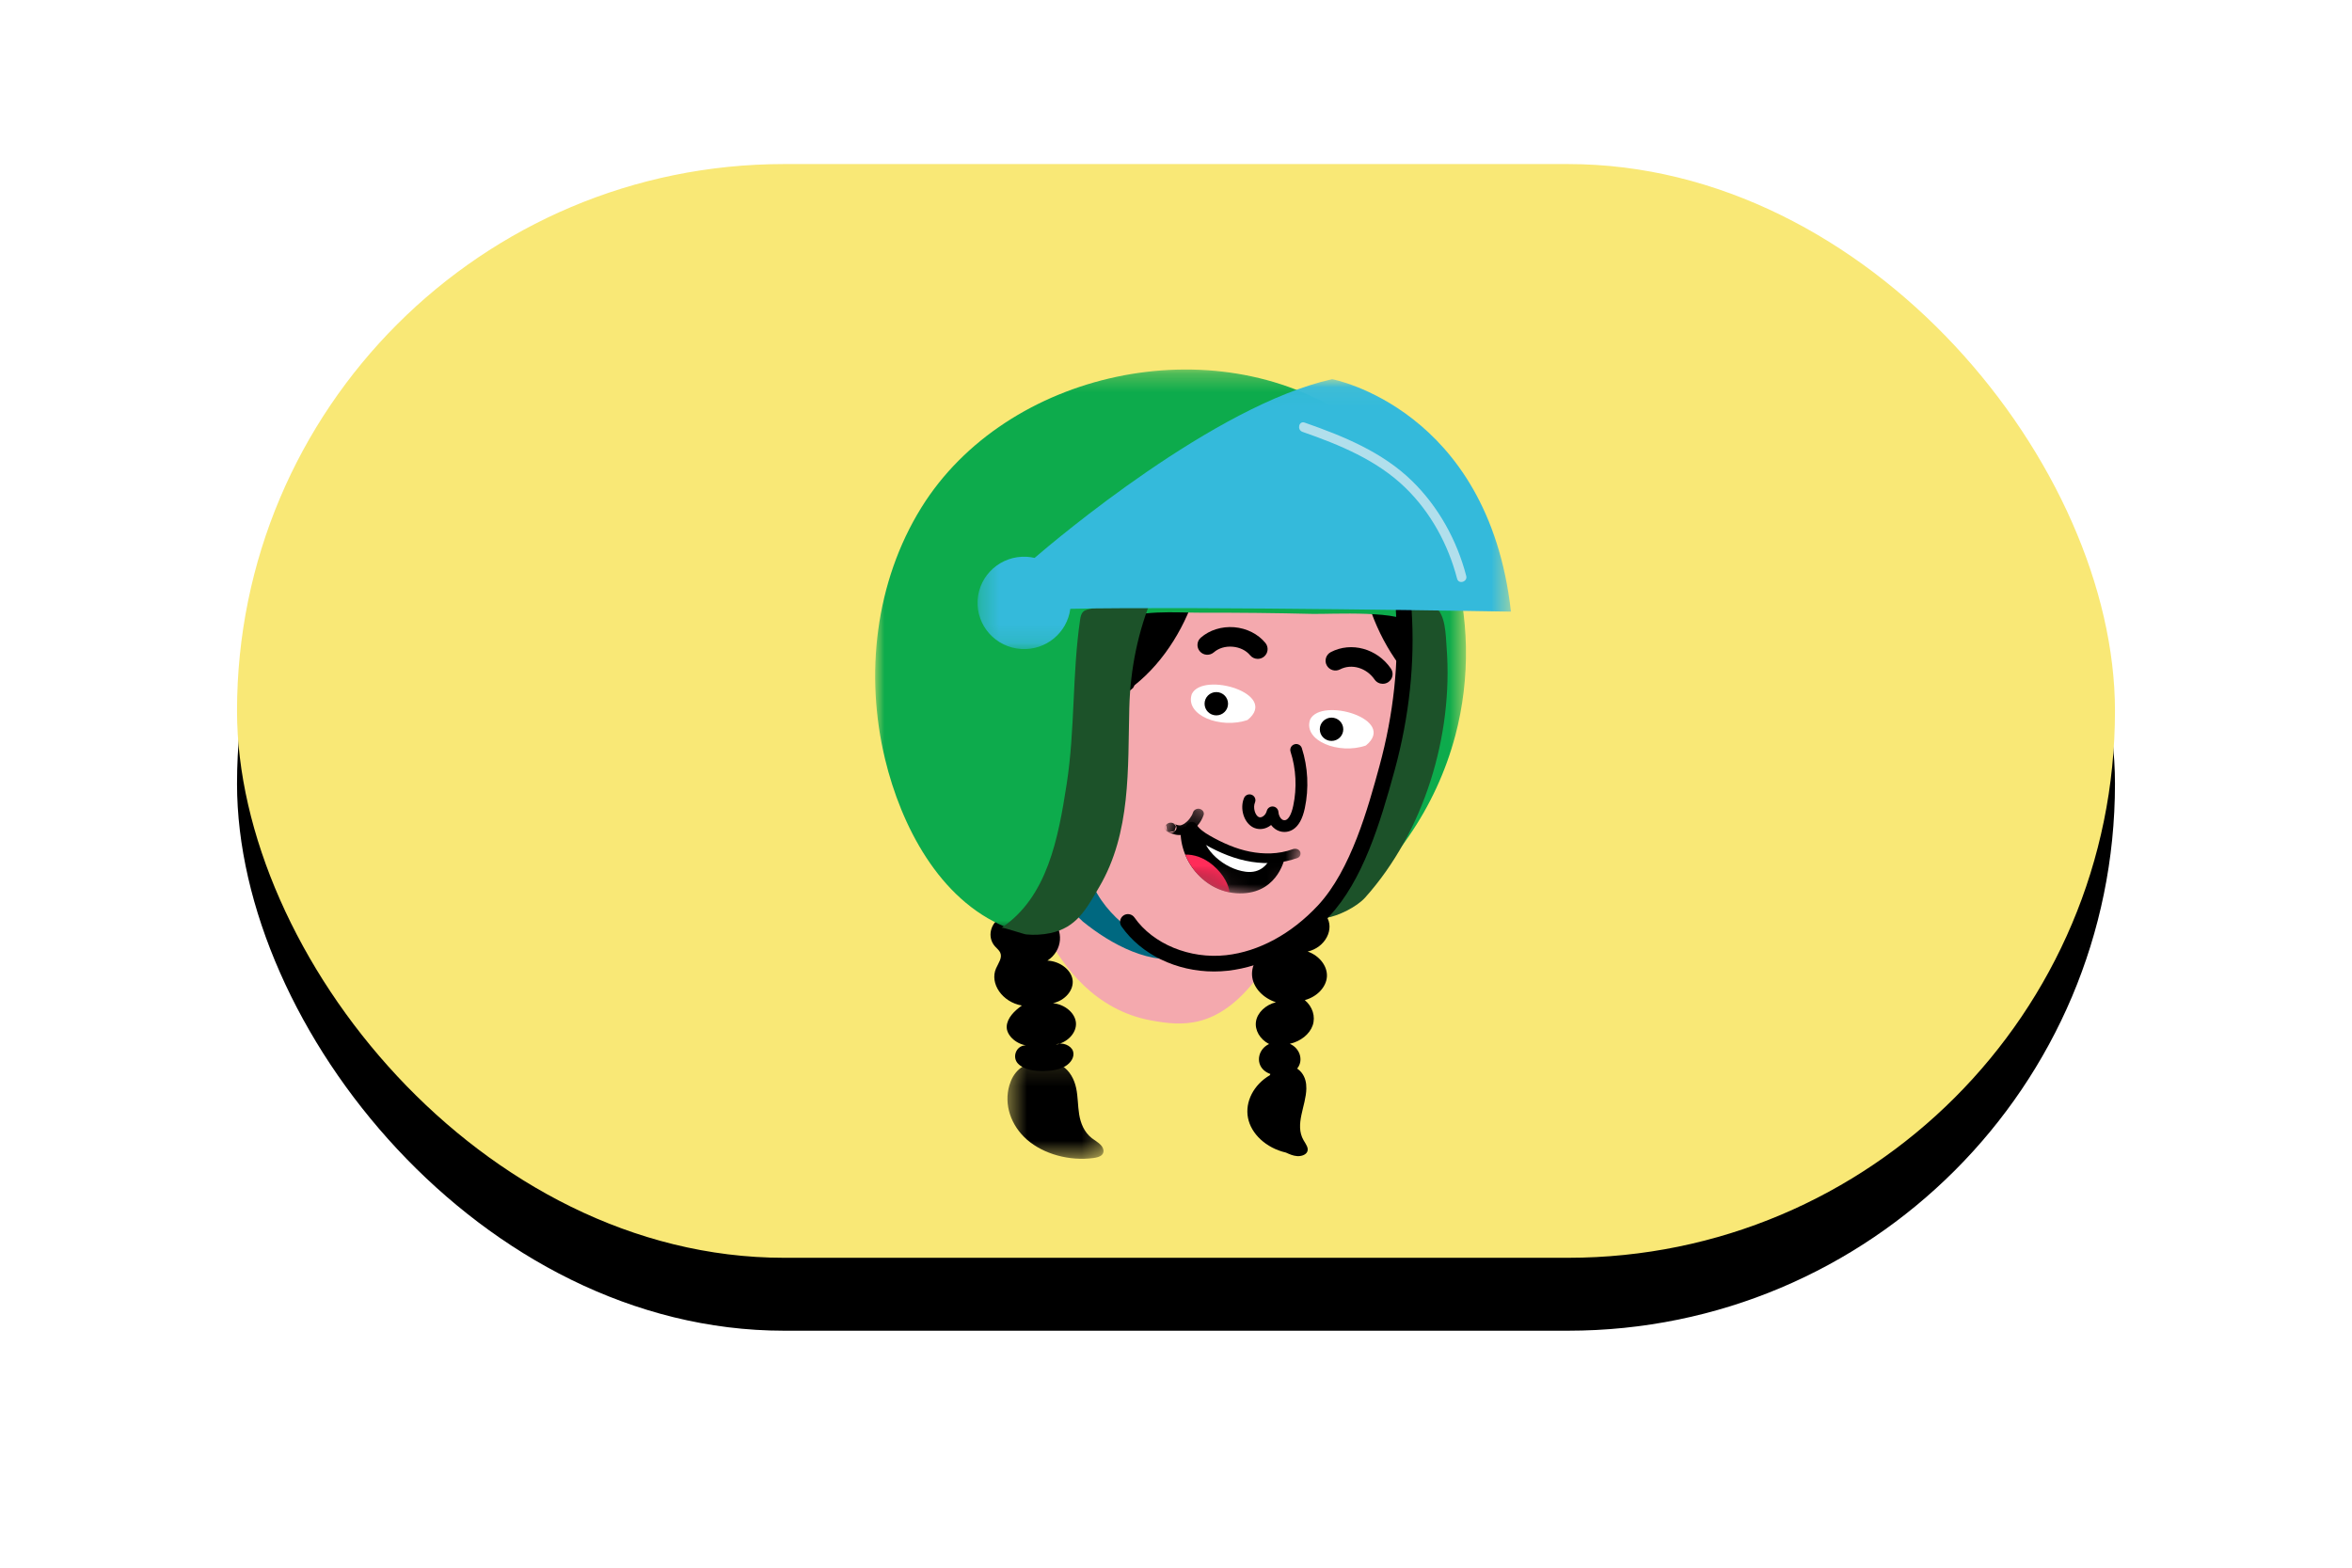 <?xml version="1.0" encoding="UTF-8"?>
<svg width="129px" height="86px" viewBox="0 0 129 86" version="1.1" xmlns="http://www.w3.org/2000/svg" xmlns:xlink="http://www.w3.org/1999/xlink">
    <!-- Generator: Sketch 62 (91390) - https://sketch.com -->
    <title>Group 26</title>
    <desc>Created with Sketch.</desc>
    <defs>
        <rect id="path-1" x="0" y="0" width="103" height="60" rx="30"></rect>
        <filter x="-20.9%" y="-29.2%" width="141.7%" height="171.7%" filterUnits="objectBoundingBox" id="filter-2">
            <feOffset dx="0" dy="4" in="SourceAlpha" result="shadowOffsetOuter1"></feOffset>
            <feGaussianBlur stdDeviation="6.5" in="shadowOffsetOuter1" result="shadowBlurOuter1"></feGaussianBlur>
            <feColorMatrix values="0 0 0 0 0   0 0 0 0 0   0 0 0 0 0  0 0 0 0.138 0" type="matrix" in="shadowBlurOuter1"></feColorMatrix>
        </filter>
        <polygon id="path-3" points="0.437 0.114 5.705 0.114 5.705 5.478 0.437 5.478"></polygon>
        <polygon id="path-5" points="6.80676317e-05 0.271 32.405 0.271 32.405 31.155 6.80676317e-05 31.155"></polygon>
        <polygon id="path-7" points="0.313 0.05 29.568 0.05 29.568 14.857 0.313 14.857"></polygon>
        <polyline id="path-9" points="0.097 3.836 7.393 5.726 8.651 1.889 1.355 -0.001"></polyline>
        <polyline id="path-11" points="0.097 3.836 7.393 5.726 8.651 1.889 1.355 -0.001"></polyline>
        <polyline id="path-13" points="0.097 3.836 7.393 5.726 8.651 1.889 1.355 -0.001"></polyline>
        <polyline id="path-15" points="0.097 3.836 7.393 5.726 8.651 1.889 1.355 -0.001"></polyline>
        <polyline id="path-17" points="0.097 3.836 7.393 5.726 8.651 1.889 1.355 -0.001"></polyline>
    </defs>
    <g id="Page-1-Copy" stroke="none" stroke-width="1" fill="none" fill-rule="evenodd">
        <g id="About-Us_Desktop" transform="translate(-220, -892)">
            <g id="Group-5" transform="translate(227, 897)">
                <g id="Group-26" transform="translate(6, 4)">
                    <g id="Rectangle">
                        <use fill="black" fill-opacity="1" filter="url(#filter-2)" xlink:href="#path-1"></use>
                        <use fill="#F9E876" fill-rule="evenodd" xlink:href="#path-1"></use>
                    </g>
                    <g id="Group-65" transform="translate(35, 11)">
                        <g id="Group-48">
                            <path d="M10.535,28.105 C9.505,29.98 8.461,29.502 9.437,31.346 C10.302,32.982 12.033,35.417 15.15,35.982 C16.79,36.278 18.736,36.492 20.899,33.705 C22.107,32.148 22.612,31.355 22.618,29.534 C18.623,28.908 14.627,28.282 10.632,27.655 C10.604,27.88 10.577,28.104 10.549,28.332 C10.551,28.344 10.552,28.358 10.535,28.105" id="Fill-1" fill="#F4A9AE"></path>
                            <path d="M22.877,29.657 C22.174,29.616 21.46,29.957 21.166,30.474 C20.871,30.991 21.014,31.65 21.509,32.055 C20.917,32.412 20.59,33.037 20.685,33.629 C20.78,34.221 21.294,34.757 21.979,34.981 C21.41,35.125 20.966,35.552 20.888,36.03 C20.81,36.508 21.101,37.013 21.605,37.273 C21.016,37.548 20.862,38.28 21.304,38.696 C21.747,39.114 22.666,39.103 23.093,38.676 C23.52,38.249 23.34,37.522 22.742,37.26 C23.338,37.127 23.832,36.73 23.997,36.249 C24.161,35.769 23.992,35.222 23.564,34.863 C24.239,34.682 24.743,34.147 24.777,33.574 C24.811,33.001 24.372,32.429 23.722,32.199 C24.69,31.98 25.223,30.956 24.738,30.244 C24.253,29.532 22.897,29.347 22.877,29.657" id="Fill-3" fill="#000000"></path>
                            <path d="M21.651,38.981 C20.759,39.503 20.276,40.445 20.448,41.323 C20.619,42.202 21.439,42.976 22.529,43.228 C22.721,43.316 22.919,43.404 23.138,43.421 C23.356,43.438 23.601,43.363 23.689,43.2 C23.804,42.99 23.617,42.761 23.497,42.552 C22.993,41.68 23.634,40.673 23.649,39.712 C23.654,39.406 23.589,39.091 23.382,38.836 C23.176,38.58 22.806,38.397 22.43,38.428 C22.053,38.459 21.715,38.744 21.651,38.981" id="Fill-5" fill="#000000"></path>
                            <path d="M12.176,29.339 C13.424,30.799 15.07,31.951 16.926,32.476 C18.783,33.001 20.849,32.87 22.556,31.976 C24.152,31.139 25.357,29.696 26.203,28.114 C27.048,26.532 28.216,24.374 28.729,22.657 C29.489,20.116 29.817,18.921 30.36,15.46 C30.491,14.624 30.842,13.758 30.511,12.978 C30.094,11.994 28.948,11.566 27.916,11.267 C25.885,10.677 23.826,10.18 21.749,9.778 C19.349,9.314 16.772,8.995 14.532,9.966 C12.587,10.81 11.14,12.558 10.341,14.506 C9.542,16.455 9.337,18.597 9.371,20.7 C9.421,23.766 10.148,26.966 12.176,29.339" id="Fill-7" fill="#F4A9AE"></path>
                            <path d="M6.943,30.292 C6.305,30.631 6.127,31.42 6.575,31.919 C6.674,32.03 6.799,32.127 6.858,32.255 C6.99,32.537 6.758,32.834 6.632,33.119 C6.264,33.95 6.977,34.98 8.048,35.161 C7.622,35.462 7.239,35.853 7.215,36.309 C7.191,36.764 7.685,37.247 8.26,37.344 C7.724,37.356 7.504,37.993 7.826,38.339 C8.147,38.685 8.746,38.773 9.281,38.757 C9.681,38.744 10.092,38.684 10.417,38.497 C10.741,38.309 10.955,37.969 10.85,37.659 C10.744,37.348 10.251,37.141 9.911,37.31 C10.56,37.185 11.05,36.655 11.013,36.117 C10.975,35.579 10.413,35.097 9.751,35.033 C10.419,34.886 10.901,34.316 10.829,33.76 C10.756,33.205 10.138,32.728 9.447,32.697 C10.286,32.154 10.378,31.013 9.633,30.388 C8.888,29.763 7.624,29.929 6.943,30.292" id="Fill-9" fill="#000000"></path>
                            <g id="Group-13" transform="translate(6.819, 38.091)">
                                <mask id="mask-4" fill="white">
                                    <use xlink:href="#path-3"></use>
                                </mask>
                                <g id="Clip-12"></g>
                                <path d="M2.158,0.198 C1.753,0.165 1.349,0.325 1.074,0.566 C0.799,0.808 0.639,1.122 0.544,1.442 C0.233,2.487 0.612,3.649 1.518,4.437 C2.426,5.223 3.834,5.611 5.148,5.437 C5.329,5.412 5.524,5.37 5.631,5.25 C5.766,5.098 5.702,4.879 5.564,4.73 C5.426,4.579 5.228,4.474 5.062,4.344 C4.636,4.008 4.448,3.519 4.37,3.042 C4.292,2.565 4.306,2.08 4.206,1.605 C4.106,1.131 3.871,0.651 3.4,0.354 C2.931,0.058 2.188,0.013 1.764,0.351 C1.704,0.366 1.798,0.449 2.158,0.198" id="Fill-11" fill="#000000" mask="url(#mask-4)"></path>
                            </g>
                            <path d="M27.839,17.512 C27.667,17.512 27.497,17.431 27.392,17.278 C26.946,16.631 26.13,16.393 25.495,16.722 C25.23,16.859 24.903,16.758 24.765,16.495 C24.626,16.233 24.729,15.91 24.993,15.772 C26.114,15.19 27.53,15.578 28.285,16.674 C28.454,16.918 28.391,17.251 28.144,17.419 C28.051,17.482 27.945,17.512 27.839,17.512" id="Fill-14" fill="#000000"></path>
                            <path d="M20.984,16.144 C20.827,16.144 20.671,16.077 20.564,15.946 C20.346,15.68 19.995,15.509 19.602,15.477 C19.209,15.444 18.836,15.557 18.576,15.785 C18.352,15.98 18.01,15.96 17.813,15.737 C17.615,15.516 17.636,15.177 17.86,14.981 C18.339,14.562 19.008,14.354 19.691,14.408 C20.376,14.465 21,14.779 21.403,15.27 C21.592,15.5 21.556,15.837 21.325,16.024 C21.224,16.105 21.104,16.144 20.984,16.144" id="Fill-16" fill="#000000"></path>
                            <path d="M10.652,29.313 C10.978,29.277 11.315,29.148 11.597,28.979 C11.857,28.823 11.671,28.976 11.99,28.672 C12.492,29.702 13.281,30.476 14.06,31.05 C15.036,31.771 16.023,32.259 17.19,32.502 C15.15,33.036 12.916,31.791 11.391,30.554 C11.272,30.456 10.193,29.426 10.652,29.313" id="Fill-18" fill="#006880"></path>
                            <path d="M17.369,18.069 C16.964,19.239 18.948,20.009 20.427,19.495 C22.182,18.063 17.984,16.816 17.369,18.069" id="Fill-20" fill="#FFFFFF"></path>
                            <path d="M14.226,17.591 C15.899,16.259 17.089,14.246 17.673,12.215 C16.506,12.545 15.265,12.407 14.051,12.43 C13.98,12.432 13.903,12.436 13.847,12.48 C13.778,12.536 13.766,12.634 13.76,12.723 C13.623,14.529 13.487,16.337 13.351,18.143 C13.473,18.1 13.609,18.073 13.726,18.021 C13.883,17.952 14.027,17.855 14.149,17.734" id="Fill-22" fill="#000000"></path>
                            <path d="M23.857,19.47 C23.452,20.64 25.436,21.411 26.914,20.897 C28.67,19.464 24.472,18.217 23.857,19.47" id="Fill-24" fill="#FFFFFF"></path>
                            <path d="M22.448,25.64 C22.27,25.64 22.092,25.585 21.938,25.476 C21.855,25.418 21.78,25.344 21.716,25.259 C21.645,25.316 21.568,25.364 21.485,25.4 C21.232,25.512 20.954,25.505 20.721,25.384 C20.222,25.121 19.988,24.354 20.232,23.775 C20.301,23.611 20.491,23.534 20.657,23.602 C20.822,23.67 20.9,23.859 20.831,24.023 C20.711,24.309 20.841,24.718 21.026,24.815 C21.097,24.853 21.171,24.835 21.221,24.812 C21.343,24.759 21.441,24.633 21.479,24.485 C21.517,24.331 21.663,24.228 21.822,24.243 C21.981,24.256 22.106,24.384 22.117,24.542 C22.128,24.712 22.207,24.877 22.314,24.953 C22.393,25.008 22.488,25.012 22.567,24.962 C22.673,24.895 22.823,24.708 22.931,24.199 C23.139,23.223 23.086,22.171 22.783,21.236 C22.729,21.067 22.823,20.886 22.993,20.832 C23.163,20.775 23.346,20.869 23.401,21.039 C23.738,22.079 23.796,23.248 23.566,24.333 C23.439,24.925 23.226,25.309 22.916,25.504 C22.773,25.594 22.61,25.64 22.448,25.64" id="Fill-26" fill="#000000"></path>
                            <path d="M18.067,18.605 C18.067,18.252 18.354,17.966 18.711,17.966 C19.067,17.966 19.355,18.252 19.355,18.605 C19.355,18.958 19.067,19.244 18.711,19.244 C18.354,19.244 18.067,18.958 18.067,18.605" id="Fill-28" fill="#000000"></path>
                            <path d="M24.387,20.007 C24.387,19.654 24.675,19.367 25.031,19.367 C25.387,19.367 25.675,19.654 25.675,20.007 C25.675,20.36 25.387,20.645 25.031,20.645 C24.675,20.645 24.387,20.36 24.387,20.007" id="Fill-30" fill="#000000"></path>
                            <path d="M30.422,18.234 C28.749,16.903 27.56,14.889 26.976,12.858 C28.142,13.189 29.383,13.05 30.597,13.074 C30.668,13.075 30.745,13.079 30.801,13.123 C30.871,13.179 30.882,13.277 30.889,13.366 C31.025,15.173 31.161,16.979 31.297,18.786 C31.175,18.744 31.039,18.717 30.921,18.664 C30.765,18.595 30.621,18.498 30.499,18.378" id="Fill-32" fill="#000000"></path>
                            <g id="Group-36">
                                <mask id="mask-6" fill="white">
                                    <use xlink:href="#path-5"></use>
                                </mask>
                                <g id="Clip-35"></g>
                                <path d="M7.166,30.861 C3.497,29.354 1.416,25.271 0.543,21.644 C-0.572,17.02 0.002,11.927 2.534,7.844 C7.194,0.333 18.583,-2.122 25.996,2.902 C31.592,6.694 33.489,14.039 31.821,20.342 C30.773,24.301 28.354,27.809 25.031,30.234 C26.631,26.601 28.328,22.885 29.254,19.013 C29.508,17.95 29.711,16.842 29.649,15.745 C29.626,15.334 29.609,14.691 29.49,14.296 C29.06,13.443 24.979,13.701 23.976,13.677 C21.982,13.629 19.986,13.607 17.991,13.613 C16.431,13.617 14.387,13.404 13.073,14.162 C12.447,14.523 12.261,14.555 12.074,15.245 C11.927,15.791 12.155,16.461 12.104,17.026 C12.04,17.734 11.967,18.492 11.624,19.132 C11.139,20.041 11.128,20.454 11.346,21.566 C11.427,23.745 11.901,28.285 10.248,30.376 C9.512,31.309 8.27,31.315 7.166,30.861" id="Fill-34" fill="#0DAB4C" mask="url(#mask-6)"></path>
                            </g>
                            <path d="M28.986,13.234 C29.618,12.924 30.132,12.901 30.703,13.294 C31.293,13.699 31.291,14.827 31.344,15.537 C31.71,20.349 30.106,25.629 26.875,29.238 C26.418,29.748 25.405,30.252 24.725,30.357 C25.769,27.538 27.283,24.719 28.327,21.9 C28.8,20.622 28.749,19.433 28.831,18.073 C28.925,16.536 29.644,15.199 29.069,13.498" id="Fill-37" fill="#1C5229"></path>
                            <path d="M13.943,12.884 C13.173,13.003 12.689,13.166 11.872,13.386 C11.705,13.431 11.518,13.445 11.4,13.569 C11.292,13.683 11.263,13.846 11.24,14 C10.803,16.984 10.967,20.032 10.504,23.014 C10.041,25.994 9.449,29.203 6.933,30.897 C6.999,30.852 8.128,31.246 8.288,31.261 C8.725,31.304 9.17,31.278 9.599,31.19 C11.052,30.888 11.57,29.881 12.289,28.659 C14.043,25.676 13.853,22.157 13.939,18.836 C13.995,16.676 14.413,14.635 15.243,12.644" id="Fill-39" fill="#1C5229"></path>
                            <path d="M18.586,33.294 C16.527,33.294 14.591,32.367 13.509,30.819 C13.373,30.624 13.422,30.358 13.618,30.222 C13.814,30.087 14.084,30.136 14.22,30.331 C15.239,31.788 17.258,32.62 19.244,32.4 C21.04,32.202 22.83,31.231 24.286,29.669 C26.103,27.717 27.037,24.299 27.655,22.038 C28.438,19.172 28.742,16.303 28.559,13.509 C28.543,13.273 28.724,13.068 28.962,13.053 C29.2,13.038 29.407,13.217 29.422,13.453 C29.612,16.342 29.298,19.305 28.49,22.261 C27.677,25.238 26.731,28.307 24.921,30.25 C23.324,31.964 21.342,33.03 19.341,33.252 C19.088,33.28 18.836,33.294 18.586,33.294" id="Fill-41" fill="#000000"></path>
                            <g id="Group-45" transform="translate(5.303, 0.751)">
                                <mask id="mask-8" fill="white">
                                    <use xlink:href="#path-7"></use>
                                </mask>
                                <g id="Clip-44"></g>
                                <path d="M3.016,9.793 C3.161,9.801 3.302,9.825 3.441,9.855 C4.595,8.861 13.317,1.487 19.761,0.05 C19.761,0.05 28.311,1.644 29.568,12.801 C29.568,12.801 12.513,12.505 5.4,12.647 C5.23,13.955 4.07,14.93 2.721,14.852 C1.312,14.772 0.236,13.574 0.317,12.177 C0.398,10.779 1.607,9.713 3.016,9.793" id="Fill-43" fill="#34BADB" mask="url(#mask-8)"></path>
                            </g>
                            <path d="M32.418,11.594 C31.912,9.643 30.893,7.794 29.44,6.378 C27.812,4.792 25.672,3.923 23.554,3.183 C23.237,3.073 23.122,3.58 23.436,3.69 C25.467,4.399 27.519,5.238 29.08,6.756 C30.474,8.11 31.434,9.882 31.918,11.748 C32.003,12.072 32.503,11.917 32.418,11.594" id="Fill-46" fill="#B1DFEC"></path>
                        </g>
                        <g id="Group-64" transform="translate(15, 24)">
                            <g id="Group-51">
                                <mask id="mask-10" fill="white">
                                    <use xlink:href="#path-9"></use>
                                </mask>
                                <g id="Clip-50"></g>
                                <path d="M3.015,0.708 C2.947,0.912 2.838,1.108 2.691,1.276 C2.541,1.448 2.36,1.611 2.14,1.712 C1.892,1.825 1.622,1.836 1.359,1.759 C1.308,1.744 1.259,1.726 1.21,1.708 C1.106,1.669 1.003,1.635 0.945,1.542 C0.877,1.431 0.901,1.289 1.005,1.203 C1.136,1.096 1.323,1.114 1.445,1.22 C1.534,1.296 1.558,1.452 1.483,1.544 L1.479,1.548 C1.387,1.662 1.206,1.722 1.064,1.636 C0.938,1.559 0.868,1.389 0.967,1.267 L0.97,1.263 C0.983,1.371 0.995,1.48 1.007,1.588 C1.006,1.586 1.004,1.584 1.002,1.583 C1.047,1.608 1.092,1.632 1.137,1.656 C1.134,1.656 1.131,1.655 1.128,1.654 L1.42,1.592 C1.418,1.593 1.416,1.595 1.414,1.596 L1.499,1.337 C1.5,1.34 1.5,1.344 1.501,1.348 L1.428,1.228 C1.331,1.18 1.304,1.166 1.346,1.182 C1.358,1.186 1.367,1.19 1.378,1.194 C1.396,1.2 1.413,1.207 1.431,1.214 C1.47,1.227 1.509,1.24 1.549,1.251 C1.571,1.257 1.592,1.262 1.615,1.268 C1.625,1.27 1.687,1.284 1.64,1.274 C1.595,1.264 1.656,1.275 1.667,1.276 C1.69,1.277 1.712,1.276 1.734,1.276 C1.807,1.276 1.676,1.29 1.738,1.276 C1.754,1.272 1.769,1.27 1.785,1.266 C1.789,1.264 1.832,1.256 1.832,1.252 C1.794,1.266 1.785,1.269 1.806,1.261 C1.814,1.258 1.824,1.254 1.832,1.25 C1.865,1.236 1.897,1.22 1.928,1.202 C1.937,1.196 1.963,1.188 1.968,1.178 C1.936,1.199 1.928,1.204 1.946,1.192 C1.954,1.186 1.962,1.181 1.97,1.175 C2.031,1.131 2.089,1.082 2.142,1.03 C2.155,1.018 2.167,1.006 2.179,0.994 C2.221,0.95 2.175,0.988 2.179,0.995 C2.175,0.988 2.249,0.908 2.256,0.899 C2.299,0.842 2.337,0.782 2.371,0.721 C2.39,0.686 2.39,0.7 2.37,0.724 C2.381,0.71 2.387,0.687 2.395,0.67 C2.411,0.633 2.424,0.596 2.437,0.558 C2.482,0.424 2.655,0.33 2.81,0.376 C2.964,0.422 3.063,0.564 3.015,0.708" id="Fill-49" fill="#000000" mask="url(#mask-10)"></path>
                            </g>
                            <g id="Group-54">
                                <mask id="mask-12" fill="white">
                                    <use xlink:href="#path-11"></use>
                                </mask>
                                <g id="Clip-53"></g>
                                <path d="M7.475,2.988 C7.484,2.985 7.168,4.913 5.167,5.006 C3.166,5.099 1.705,3.282 1.753,1.542 C1.753,1.542 2.014,1.034 2.62,1.669 C3.226,2.304 5.291,3.581 7.475,2.988" id="Fill-52" fill="#000000" mask="url(#mask-12)"></path>
                            </g>
                            <g id="Group-57">
                                <mask id="mask-14" fill="white">
                                    <use xlink:href="#path-13"></use>
                                </mask>
                                <g id="Clip-56"></g>
                                <path d="M2.945,1.63 C2.95,2.614 4.148,3.671 5.323,3.822 C6.14,3.927 6.544,3.407 6.736,2.959 C5.057,3.047 3.574,2.191 2.945,1.63" id="Fill-55" fill="#FFFFFF" mask="url(#mask-14)"></path>
                            </g>
                            <g id="Group-60">
                                <mask id="mask-16" fill="white">
                                    <use xlink:href="#path-15"></use>
                                </mask>
                                <g id="Clip-59"></g>
                                <path d="M2.005,2.883 C2.419,3.891 3.302,4.733 4.435,4.953 C4.402,4.582 4.144,3.991 3.529,3.466 C3.023,3.035 2.464,2.865 2.005,2.883" id="Fill-58" fill="#FF2C59" mask="url(#mask-16)"></path>
                            </g>
                            <g id="Group-63">
                                <mask id="mask-18" fill="white">
                                    <use xlink:href="#path-17"></use>
                                </mask>
                                <g id="Clip-62"></g>
                                <path d="M8.176,3.06 C7.371,3.361 6.502,3.412 5.646,3.278 C4.738,3.138 3.883,2.774 3.109,2.339 C2.71,2.115 2.325,1.856 2.092,1.483 C1.903,1.181 2.431,0.924 2.62,1.225 C2.782,1.486 3.047,1.665 3.335,1.832 C3.69,2.038 4.059,2.223 4.443,2.38 C5.164,2.676 5.923,2.842 6.707,2.814 C7.099,2.8 7.525,2.726 7.886,2.59 C8.035,2.534 8.211,2.56 8.295,2.696 C8.367,2.813 8.326,3.004 8.176,3.06" id="Fill-61" fill="#000000" mask="url(#mask-18)"></path>
                            </g>
                        </g>
                    </g>
                </g>
            </g>
        </g>
    </g>
</svg>